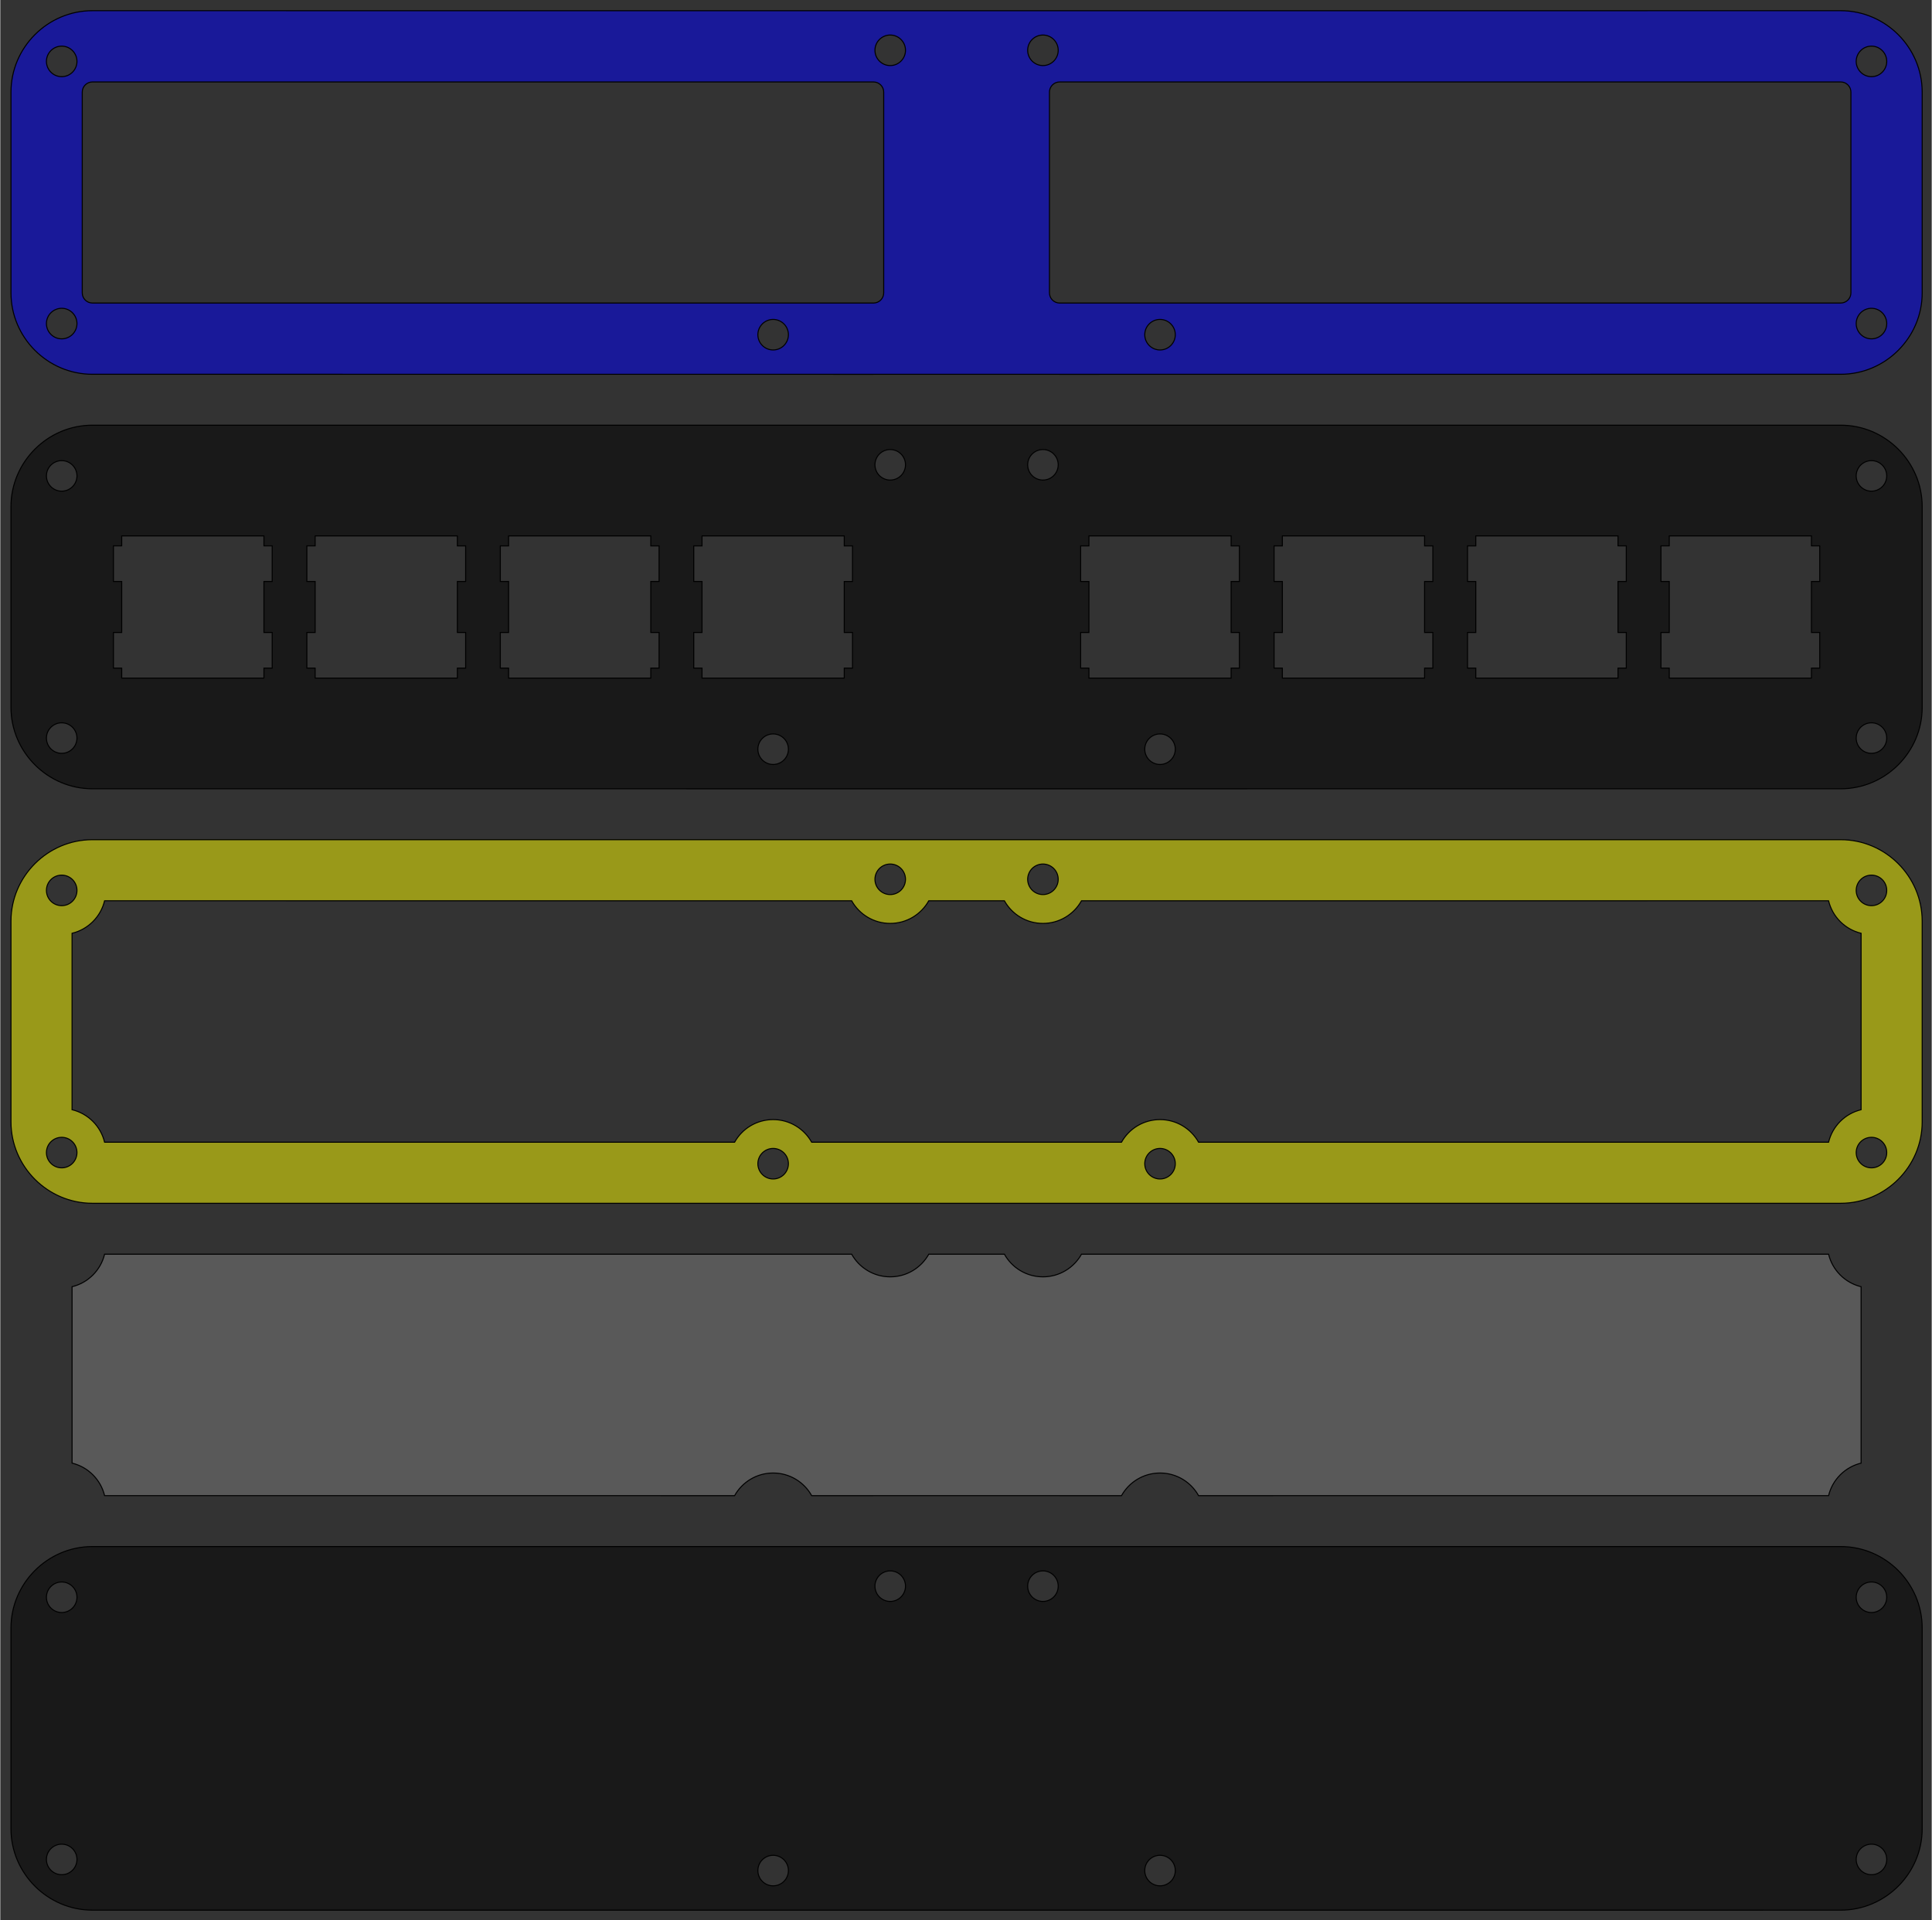 <?xml version="1.0" encoding="UTF-8"?>
<!DOCTYPE svg PUBLIC "-//W3C//DTD SVG 1.1//EN"
    "http://www.w3.org/Graphics/SVG/1.1/DTD/svg11.dtd"><svg xmlns="http://www.w3.org/2000/svg" height="713.22" stroke-opacity="1" viewBox="0 0 717 713" font-size="1" width="717.432" xmlns:xlink="http://www.w3.org/1999/xlink" stroke="rgb(0,0,0)" version="1.1"><rect x="0" y="0" width="717" height="713" fill="#333333" stroke="none"/><defs></defs><g stroke-linejoin="miter" stroke-opacity="1.0" fill-opacity="0.5" stroke="rgb(0,0,0)" stroke-width="0.378" fill="rgb(0,0,0)" stroke-linecap="butt" stroke-miterlimit="10.0"><path d="M 3.969,679.01 c 0,-24.844 0.001,-49.688 0.001 -74.532c 0,-16.608 13.629,-30.236 30.237 -30.236c 23.937,0 47.874,0.001 71.811 0.001c 0.907,0 1.814,0 2.721 0c 0.002,-0 0.003,-0 0.005 -0c 23.028,0 46.057,0.001 69.085 0.001c 0.907,0 1.814,0 2.721 0c 0.002,-0 0.003,-0 0.005 -0c 23.028,0 46.057,0.001 69.085 0.001c 0.907,0 1.814,0 2.721 0c 11.515,0 23.03,0 34.545 0.001c 23.937,-0 47.873,-0 71.81 -0c 23.869,-0 47.738,-0 71.608 -0c 0.068,-0 0.135,-0 0.202 -0c 11.515,-0 23.03,-0 34.545 -0.001c 0.907,-0 1.814,-0 2.721 -0c 23.028,-0 46.057,-0.001 69.085 -0.001c 0.002,-0 0.003,-0 0.005 -0c 0.907,-0 1.814,-0 2.721 -0c 23.028,-0 46.057,-0.001 69.085 -0.001c 0.002,-0 0.003,-0 0.005 -0c 0.907,-0 1.814,-0 2.721 -0c 23.937,-0 47.874,-0.001 71.811 -0.001c 16.608,-0 30.236,13.628 30.237 30.236c 0,24.844 0.001,49.688 0.001 74.532c 0,0 0,0 0 0c 0,16.608 -13.628,30.236 -30.236 30.236c -23.937,0 -47.874,0.001 -71.811 0.001c -0.907,0 -1.814,0 -2.721 0c -23.03,0 -46.06,0.001 -69.09 0.001c -0.907,0 -1.814,0 -2.721 0c -23.03,0 -46.06,0.001 -69.09 0.001c -0.907,0 -1.814,0 -2.721 0c -11.515,0 -23.03,0 -34.545 0.001c -0.067,-0 -0.135,-0 -0.202 -0c -12.355,0 -24.709,0 -37.064 0.001c -0.066,-0 -0.133,-0 -0.199 -0.001c -11.449,-0 -22.898,-0 -34.347 -0c -11.449,-0 -22.898,-0 -34.347 -0c -0.066,0 -0.133,0.001 -0.199 0.001c -12.422,-0 -24.844,-0 -37.266 -0.001c -11.515,-0 -23.03,-0 -34.545 -0.001c -0.907,-0 -1.814,-0 -2.721 -0c -23.03,-0 -46.06,-0.001 -69.09 -0.001c -0.907,-0 -1.814,-0 -2.721 -0c -23.03,-0 -46.06,-0.001 -69.09 -0.001c -0.907,-0 -1.814,-0 -2.721 -0c -23.937,-0 -47.874,-0.001 -71.811 -0.001c -16.608,-0 -30.236,-13.629 -30.236 -30.236c 0,-0 0,-0 -0 -0ZM 17.128,690.418 c 0,3.131 2.538,5.669 5.669 5.669c 3.131,-0 5.669,-2.538 5.669 -5.669c 0,-3.131 -2.538,-5.669 -5.669 -5.669c -3.131,-0 -5.669,2.538 -5.669 5.669ZM 17.13,593.071 c 0,3.131 2.538,5.669 5.669 5.669c 3.131,-0 5.669,-2.538 5.669 -5.669c 0,-3.131 -2.538,-5.669 -5.669 -5.669c -3.131,-0 -5.669,2.538 -5.669 5.669ZM 281.235,694.549 c 0,3.131 2.538,5.669 5.669 5.669c 3.131,-0 5.669,-2.538 5.669 -5.669c 0,-3.131 -2.538,-5.669 -5.669 -5.669c -3.131,-0 -5.669,2.538 -5.669 5.669ZM 324.7,588.949 c 0,3.131 2.538,5.669 5.669 5.669c 3.131,-0 5.669,-2.538 5.669 -5.669c 0,-3.131 -2.538,-5.669 -5.669 -5.669c -3.131,-0 -5.669,2.538 -5.669 5.669ZM 381.393,588.949 c 0,3.131 2.538,5.669 5.669 5.669c 3.131,-0 5.669,-2.538 5.669 -5.669c 0,-3.131 -2.538,-5.669 -5.669 -5.669c -3.131,-0 -5.669,2.538 -5.669 5.669ZM 424.858,694.549 c 0,3.131 2.538,5.669 5.669 5.669c 3.131,-0 5.669,-2.538 5.669 -5.669c 0,-3.131 -2.538,-5.669 -5.669 -5.669c -3.131,-0 -5.669,2.538 -5.669 5.669ZM 688.964,593.071 c 0,3.131 2.538,5.669 5.669 5.669c 3.131,-0 5.669,-2.538 5.669 -5.669c 0,-3.131 -2.538,-5.669 -5.669 -5.669c -3.131,-0 -5.669,2.538 -5.669 5.669ZM 688.965,690.418 c 0,3.131 2.538,5.669 5.669 5.669c 3.131,-0 5.669,-2.538 5.669 -5.669c 0,-3.131 -2.538,-5.669 -5.669 -5.669c -3.131,-0 -5.669,2.538 -5.669 5.669Z"/></g><g stroke-linejoin="miter" stroke-opacity="1.0" fill-opacity="0.5" stroke="rgb(0,0,0)" stroke-width="0.378" fill="rgb(128,128,128)" stroke-linecap="butt" stroke-miterlimit="10.0"><path d="M 26.646,543.265 c 0,-21.834 0.001,-43.667 0.001 -65.501c 5.954,-1.434 10.641,-6.12 12.075 -12.074c 22.432,0 44.864,0.001 67.296 0.001c 0.907,0 1.814,0 2.721 0c 0.002,-0 0.003,-0 0.005 -0c 23.028,0 46.057,0.001 69.085 0.001c 0.907,0 1.814,0 2.721 0c 0.002,-0 0.003,-0 0.005 -0c 23.028,0 46.057,0.001 69.085 0.001c 0.907,0 1.814,0 2.721 0c 11.515,0 23.03,0 34.545 0.001c 9.718,-0 19.437,-0 29.155 -0c 2.8,5.013 8.159,8.403 14.309 8.403c 6.15,-0 11.508,-3.39 14.309 -8.403c 4.679,-0 9.359,-0 14.038 -0c 4.679,-0 9.359,-0 14.038 -0c 2.8,5.013 8.159,8.403 14.309 8.403c 6.15,-0 11.508,-3.39 14.309 -8.403c 9.718,-0 19.437,-0 29.155 -0c 11.515,-0 23.03,-0 34.545 -0.001c 0.907,-0 1.814,-0 2.721 -0c 23.028,-0 46.057,-0.001 69.085 -0.001c 0.002,-0 0.003,-0 0.005 -0c 0.907,-0 1.814,-0 2.721 -0c 23.028,-0 46.057,-0.001 69.085 -0.001c 0.002,-0 0.003,-0 0.005 -0c 0.907,-0 1.814,-0 2.721 -0c 22.432,-0 44.864,-0.001 67.296 -0.001c 1.434,5.954 6.121,10.641 12.075 12.074c 0,21.834 0.001,43.667 0.001 65.501c -5.954,1.434 -10.641,6.121 -12.074 12.075c -22.432,0 -44.864,0.001 -67.296 0.001c -0.907,0 -1.814,0 -2.721 0c -23.03,0 -46.06,0.001 -69.09 0.001c -0.907,0 -1.814,0 -2.721 0c -23.03,0 -46.06,0.001 -69.09 0.001c -0.907,0 -1.814,0 -2.721 0c -6.745,0 -13.491,0 -20.236 0c -2.8,-5.013 -8.158,-8.403 -14.308 -8.403c -6.15,-0 -11.509,3.39 -14.309 8.403c -7.652,0 -15.305,0 -22.957 0c -0.033,-0 -0.067,-0 -0.1 -0.001c -11.482,-0 -22.964,-0 -34.446 -0c -11.482,-0 -22.964,-0 -34.446 -0c -0.033,0 -0.067,0.001 -0.1 0.001c -7.652,-0 -15.305,-0 -22.957 -0c -2.8,-5.013 -8.159,-8.403 -14.309 -8.403c -6.15,-0 -11.508,3.39 -14.308 8.403c -6.745,-0 -13.491,-0 -20.236 -0c -0.907,-0 -1.814,-0 -2.721 -0c -23.03,-0 -46.06,-0.001 -69.09 -0.001c -0.907,-0 -1.814,-0 -2.721 -0c -23.03,-0 -46.06,-0.001 -69.09 -0.001c -0.907,-0 -1.814,-0 -2.721 -0c -22.432,-0 -44.864,-0.001 -67.296 -0.001c -1.434,-5.954 -6.12,-10.641 -12.074 -12.075Z"/></g><g stroke-linejoin="miter" stroke-opacity="1.0" fill-opacity="0.5" stroke="rgb(0,0,0)" stroke-width="0.378" fill="rgb(255,255,0)" stroke-linecap="butt" stroke-miterlimit="10.0"><path d="M 3.969,416.55 c 0,-24.844 0.001,-49.688 0.001 -74.532c 0,-16.608 13.629,-30.236 30.237 -30.236c 23.937,0 47.874,0.001 71.811 0.001c 0.907,0 1.814,0 2.721 0c 0.002,-0 0.003,-0 0.005 -0c 23.028,0 46.057,0.001 69.085 0.001c 0.907,0 1.814,0 2.721 0c 0.002,-0 0.003,-0 0.005 -0c 23.028,0 46.057,0.001 69.085 0.001c 0.907,0 1.814,0 2.721 0c 11.515,0 23.03,0 34.545 0.001c 23.937,-0 47.873,-0 71.81 -0c 23.869,-0 47.738,-0 71.608 -0c 0.068,-0 0.135,-0 0.202 -0c 11.515,-0 23.03,-0 34.545 -0.001c 0.907,-0 1.814,-0 2.721 -0c 23.028,-0 46.057,-0.001 69.085 -0.001c 0.002,-0 0.003,-0 0.005 -0c 0.907,-0 1.814,-0 2.721 -0c 23.028,-0 46.057,-0.001 69.085 -0.001c 0.002,-0 0.003,-0 0.005 -0c 0.907,-0 1.814,-0 2.721 -0c 23.937,-0 47.874,-0.001 71.811 -0.001c 16.608,-0 30.236,13.628 30.237 30.236c 0,24.844 0.001,49.688 0.001 74.532c 0,0 0,0 0 0c 0,16.608 -13.628,30.236 -30.236 30.236c -23.937,0 -47.874,0.001 -71.811 0.001c -0.907,0 -1.814,0 -2.721 0c -23.03,0 -46.06,0.001 -69.09 0.001c -0.907,0 -1.814,0 -2.721 0c -23.03,0 -46.06,0.001 -69.09 0.001c -0.907,0 -1.814,0 -2.721 0c -11.515,0 -23.03,0 -34.545 0.001c -0.067,-0 -0.135,-0 -0.202 -0c -12.355,0 -24.709,0 -37.064 0.001c -0.066,-0 -0.133,-0 -0.199 -0.001c -11.449,-0 -22.898,-0 -34.347 -0c -11.449,-0 -22.898,-0 -34.347 -0c -0.066,0 -0.133,0.001 -0.199 0.001c -12.422,-0 -24.844,-0 -37.266 -0.001c -11.515,-0 -23.03,-0 -34.545 -0.001c -0.907,-0 -1.814,-0 -2.721 -0c -23.03,-0 -46.06,-0.001 -69.09 -0.001c -0.907,-0 -1.814,-0 -2.721 -0c -23.03,-0 -46.06,-0.001 -69.09 -0.001c -0.907,-0 -1.814,-0 -2.721 -0c -23.937,-0 -47.874,-0.001 -71.811 -0.001c -16.608,-0 -30.236,-13.629 -30.236 -30.236c 0,-0 0,-0 -0 -0ZM 26.646,412.035 c 5.954,1.434 10.64,6.121 12.074 12.075c 22.432,0 44.864,0.001 67.296 0.001c 0.907,0 1.814,0 2.721 0c 23.03,0 46.06,0.001 69.09 0.001c 0.907,0 1.814,0 2.721 0c 23.03,0 46.06,0.001 69.09 0.001c 0.907,0 1.814,0 2.721 0c 6.745,0 13.491,0 20.236 0c 2.8,-5.013 8.158,-8.403 14.308 -8.403c 6.15,-0 11.509,3.39 14.309 8.403c 7.652,0 15.305,0 22.957 0c 0.033,-0 0.067,-0 0.1 -0.001c 11.482,-0 22.964,-0 34.446 -0c 11.482,-0 22.964,-0 34.446 -0c 0.033,0 0.067,0.001 0.1 0.001c 7.652,-0 15.305,-0 22.957 -0c 2.8,-5.013 8.159,-8.403 14.309 -8.403c 6.15,-0 11.508,3.39 14.308 8.403c 6.745,-0 13.491,-0 20.236 -0c 0.907,-0 1.814,-0 2.721 -0c 23.03,-0 46.06,-0.001 69.09 -0.001c 0.907,-0 1.814,-0 2.721 -0c 23.03,-0 46.06,-0.001 69.09 -0.001c 0.907,-0 1.814,-0 2.721 -0c 22.432,-0 44.864,-0.001 67.296 -0.001c 1.434,-5.954 6.12,-10.641 12.074 -12.075c -0,-21.834 -0.001,-43.667 -0.001 -65.501c -5.954,-1.434 -10.641,-6.12 -12.075 -12.074c -22.432,0 -44.864,0.001 -67.296 0.001c -0.907,0 -1.814,0 -2.721 0c -0.002,-0 -0.003,-0 -0.005 -0c -23.028,0 -46.057,0.001 -69.085 0.001c -0.907,0 -1.814,0 -2.721 0c -0.002,-0 -0.003,-0 -0.005 -0c -23.028,0 -46.057,0.001 -69.085 0.001c -0.907,0 -1.814,0 -2.721 0c -11.515,0 -23.03,0 -34.545 0.001c -9.718,-0 -19.437,-0 -29.155 -0c -2.8,5.013 -8.159,8.403 -14.309 8.403c -6.15,-0 -11.508,-3.39 -14.309 -8.403c -4.679,-0 -9.359,-0 -14.038 -0c -4.679,-0 -9.359,-0 -14.038 -0c -2.8,5.013 -8.159,8.403 -14.309 8.403c -6.15,-0 -11.508,-3.39 -14.309 -8.403c -9.718,-0 -19.437,-0 -29.155 -0c -11.515,-0 -23.03,-0 -34.545 -0.001c -0.907,-0 -1.814,-0 -2.721 -0c -23.028,-0 -46.057,-0.001 -69.085 -0.001c -0.002,-0 -0.003,-0 -0.005 -0c -0.907,-0 -1.814,-0 -2.721 -0c -23.028,-0 -46.057,-0.001 -69.085 -0.001c -0.002,-0 -0.003,-0 -0.005 -0c -0.907,-0 -1.814,-0 -2.721 -0c -22.432,-0 -44.864,-0.001 -67.296 -0.001c -1.434,5.954 -6.121,10.641 -12.075 12.074c -0,21.834 -0.001,43.667 -0.001 65.501ZM 17.128,427.958 c 0,3.131 2.538,5.669 5.669 5.669c 3.131,-0 5.669,-2.538 5.669 -5.669c 0,-3.131 -2.538,-5.669 -5.669 -5.669c -3.131,-0 -5.669,2.538 -5.669 5.669ZM 17.13,330.611 c 0,3.131 2.538,5.669 5.669 5.669c 3.131,-0 5.669,-2.538 5.669 -5.669c 0,-3.131 -2.538,-5.669 -5.669 -5.669c -3.131,-0 -5.669,2.538 -5.669 5.669ZM 281.235,432.089 c 0,3.131 2.538,5.669 5.669 5.669c 3.131,-0 5.669,-2.538 5.669 -5.669c 0,-3.131 -2.538,-5.669 -5.669 -5.669c -3.131,-0 -5.669,2.538 -5.669 5.669ZM 324.7,326.489 c 0,3.131 2.538,5.669 5.669 5.669c 3.131,-0 5.669,-2.538 5.669 -5.669c 0,-3.131 -2.538,-5.669 -5.669 -5.669c -3.131,-0 -5.669,2.538 -5.669 5.669ZM 381.393,326.489 c 0,3.131 2.538,5.669 5.669 5.669c 3.131,-0 5.669,-2.538 5.669 -5.669c 0,-3.131 -2.538,-5.669 -5.669 -5.669c -3.131,-0 -5.669,2.538 -5.669 5.669ZM 424.858,432.089 c 0,3.131 2.538,5.669 5.669 5.669c 3.131,-0 5.669,-2.538 5.669 -5.669c 0,-3.131 -2.538,-5.669 -5.669 -5.669c -3.131,-0 -5.669,2.538 -5.669 5.669ZM 688.964,330.611 c 0,3.131 2.538,5.669 5.669 5.669c 3.131,-0 5.669,-2.538 5.669 -5.669c 0,-3.131 -2.538,-5.669 -5.669 -5.669c -3.131,-0 -5.669,2.538 -5.669 5.669ZM 688.965,427.958 c 0,3.131 2.538,5.669 5.669 5.669c 3.131,-0 5.669,-2.538 5.669 -5.669c 0,-3.131 -2.538,-5.669 -5.669 -5.669c -3.131,-0 -5.669,2.538 -5.669 5.669Z"/></g><g stroke-linejoin="miter" stroke-opacity="1.0" fill-opacity="0.5" stroke="rgb(0,0,0)" stroke-width="0.378" fill="rgb(0,0,0)" stroke-linecap="butt" stroke-miterlimit="10.0"><path d="M 3.969,262.643 c 0,-24.844 0.001,-49.688 0.001 -74.532c 0,-16.608 13.629,-30.236 30.237 -30.236c 23.937,0 47.874,0.001 71.811 0.001c 0.907,0 1.814,0 2.721 0c 0.002,-0 0.003,-0 0.005 -0c 23.028,0 46.057,0.001 69.085 0.001c 0.907,0 1.814,0 2.721 0c 0.002,-0 0.003,-0 0.005 -0c 23.028,0 46.057,0.001 69.085 0.001c 0.907,0 1.814,0 2.721 0c 11.515,0 23.03,0 34.545 0.001c 23.937,-0 47.873,-0 71.81 -0c 23.869,-0 47.738,-0 71.608 -0c 0.068,-0 0.135,-0 0.202 -0c 11.515,-0 23.03,-0 34.545 -0.001c 0.907,-0 1.814,-0 2.721 -0c 23.028,-0 46.057,-0.001 69.085 -0.001c 0.002,-0 0.003,-0 0.005 -0c 0.907,-0 1.814,-0 2.721 -0c 23.028,-0 46.057,-0.001 69.085 -0.001c 0.002,-0 0.003,-0 0.005 -0c 0.907,-0 1.814,-0 2.721 -0c 23.937,-0 47.874,-0.001 71.811 -0.001c 16.608,-0 30.236,13.628 30.237 30.236c 0,24.844 0.001,49.688 0.001 74.532c 0,0 0,0 0 0c 0,16.608 -13.628,30.236 -30.236 30.236c -23.937,0 -47.874,0.001 -71.811 0.001c -0.907,0 -1.814,0 -2.721 0c -23.03,0 -46.06,0.001 -69.09 0.001c -0.907,0 -1.814,0 -2.721 0c -23.03,0 -46.06,0.001 -69.09 0.001c -0.907,0 -1.814,0 -2.721 0c -11.515,0 -23.03,0 -34.545 0.001c -0.067,-0 -0.135,-0 -0.202 -0c -12.355,0 -24.709,0 -37.064 0.001c -0.066,-0 -0.133,-0 -0.199 -0.001c -11.449,-0 -22.898,-0 -34.347 -0c -11.449,-0 -22.898,-0 -34.347 -0c -0.066,0 -0.133,0.001 -0.199 0.001c -12.422,-0 -24.844,-0 -37.266 -0.001c -11.515,-0 -23.03,-0 -34.545 -0.001c -0.907,-0 -1.814,-0 -2.721 -0c -23.03,-0 -46.06,-0.001 -69.09 -0.001c -0.907,-0 -1.814,-0 -2.721 -0c -23.03,-0 -46.06,-0.001 -69.09 -0.001c -0.907,-0 -1.814,-0 -2.721 -0c -23.937,-0 -47.874,-0.001 -71.811 -0.001c -16.608,-0 -30.236,-13.629 -30.236 -30.236c 0,-0 0,-0 -0 -0ZM 41.999,248.072 c 1.024,0 2.048,0 3.072 0c -0,1.235 -0,2.47 -0 3.706c 17.6,0 35.2,0.001 52.8 0.001c 0,-1.235 0,-2.47 0 -3.706c 1.024,0 2.048,0 3.072 0c 0,-4.41 0,-8.819 0 -13.229c -1.024,-0 -2.048,-0 -3.072 -0c 0,-6.31 0,-12.621 0 -18.931c 1.024,0 2.048,0 3.072 0c 0,-4.41 0,-8.819 0 -13.229c -1.024,-0 -2.048,-0 -3.072 -0c 0,-1.235 0,-2.47 0 -3.706c -17.6,-0 -35.2,-0.001 -52.8 -0.001c -0,1.235 -0,2.47 -0 3.706c -1.024,-0 -2.048,-0 -3.072 -0c -0,4.41 -0,8.819 -0 13.229c 1.024,0 2.048,0 3.072 0c -0,6.31 -0,12.621 -0 18.931c -1.024,-0 -2.048,-0 -3.072 -0c -0,4.41 -0,8.819 -0 13.229ZM 113.81,248.074 c 1.024,0 2.048,0 3.072 0c -0,1.235 -0,2.47 -0 3.706c 17.6,0 35.2,0.001 52.8 0.001c 0,-1.235 0,-2.47 0 -3.706c 1.024,0 2.048,0 3.072 0c 0,-4.41 0,-8.819 0 -13.229c -1.024,-0 -2.048,-0 -3.072 -0c 0,-6.31 0,-12.621 0 -18.931c 1.024,0 2.048,0 3.072 0c 0,-4.41 0,-8.819 0 -13.229c -1.024,-0 -2.048,-0 -3.072 -0c 0,-1.235 0,-2.47 0 -3.706c -17.6,-0 -35.2,-0.001 -52.8 -0.001c -0,1.235 -0,2.47 -0 3.706c -1.024,-0 -2.048,-0 -3.072 -0c -0,4.41 -0,8.819 -0 13.229c 1.024,0 2.048,0 3.072 0c -0,6.31 -0,12.621 -0 18.931c -1.024,-0 -2.048,-0 -3.072 -0c -0,4.41 -0,8.819 -0 13.229ZM 185.621,248.075 c 1.024,0 2.048,0 3.072 0c -0,1.235 -0,2.47 -0 3.706c 17.6,0 35.2,0.001 52.8 0.001c 0,-1.235 0,-2.47 0 -3.706c 1.024,0 2.048,0 3.072 0c 0,-4.41 0,-8.819 0 -13.229c -1.024,-0 -2.048,-0 -3.072 -0c 0,-6.31 0,-12.621 0 -18.931c 1.024,0 2.048,0 3.072 0c 0,-4.41 0,-8.819 0 -13.229c -1.024,-0 -2.048,-0 -3.072 -0c 0,-1.235 0,-2.47 0 -3.706c -17.6,-0 -35.2,-0.001 -52.8 -0.001c -0,1.235 -0,2.47 -0 3.706c -1.024,-0 -2.048,-0 -3.072 -0c -0,4.41 -0,8.819 -0 13.229c 1.024,0 2.048,0 3.072 0c -0,6.31 -0,12.621 -0 18.931c -1.024,-0 -2.048,-0 -3.072 -0c -0,4.41 -0,8.819 -0 13.229ZM 257.432,248.076 c 1.024,0 2.048,0 3.072 0c -0,1.235 -0,2.47 -0 3.706c 17.6,0 35.2,0.001 52.8 0.001c 0,-1.235 0,-2.47 0 -3.706c 1.024,0 2.048,0 3.072 0c 0,-4.41 0,-8.819 0 -13.229c -1.024,-0 -2.048,-0 -3.072 -0c 0,-6.31 0,-12.621 0 -18.931c 1.024,0 2.048,0 3.072 0c 0,-4.41 0,-8.819 0 -13.229c -1.024,-0 -2.048,-0 -3.072 -0c 0,-1.235 0,-2.47 0 -3.706c -17.6,-0 -35.2,-0.001 -52.8 -0.001c -0,1.235 -0,2.47 -0 3.706c -1.024,-0 -2.048,-0 -3.072 -0c -0,4.41 -0,8.819 -0 13.229c 1.024,0 2.048,0 3.072 0c -0,6.31 -0,12.621 -0 18.931c -1.024,-0 -2.048,-0 -3.072 -0c -0,4.41 -0,8.819 -0 13.229ZM 401.055,202.688 c 0,4.41 0,8.819 0 13.229c 1.024,-0 2.048,-0 3.072 -0c 0,6.31 0,12.621 0 18.931c -1.024,0 -2.048,0 -3.072 0c 0,4.41 0,8.819 0 13.229c 1.024,-0 2.048,-0 3.072 -0c 0,1.235 0,2.47 0 3.706c 17.6,-0 35.2,-0.001 52.8 -0.001c -0,-1.235 -0,-2.47 -0 -3.706c 1.024,-0 2.048,-0 3.072 -0c -0,-4.41 -0,-8.819 -0 -13.229c -1.024,0 -2.048,0 -3.072 0c -0,-6.31 -0,-12.621 -0 -18.931c 1.024,-0 2.048,-0 3.072 -0c -0,-4.41 -0,-8.819 -0 -13.229c -1.024,0 -2.048,0 -3.072 0c -0,-1.235 -0,-2.47 -0 -3.706c -17.6,0 -35.2,0.001 -52.8 0.001c 0,1.235 0,2.47 0 3.706c -1.024,0 -2.048,0 -3.072 0ZM 472.865,202.687 c 0,4.41 0,8.819 0 13.229c 1.024,-0 2.048,-0 3.072 -0c 0,6.31 0,12.621 0 18.931c -1.024,0 -2.048,0 -3.072 0c 0,4.41 0,8.819 0 13.229c 1.024,-0 2.048,-0 3.072 -0c 0,1.235 0,2.47 0 3.706c 17.6,-0 35.2,-0.001 52.8 -0.001c -0,-1.235 -0,-2.47 -0 -3.706c 1.024,-0 2.048,-0 3.072 -0c -0,-4.41 -0,-8.819 -0 -13.229c -1.024,0 -2.048,0 -3.072 0c -0,-6.31 -0,-12.621 -0 -18.931c 1.024,-0 2.048,-0 3.072 -0c -0,-4.41 -0,-8.819 -0 -13.229c -1.024,0 -2.048,0 -3.072 0c -0,-1.235 -0,-2.47 -0 -3.706c -17.6,0 -35.2,0.001 -52.8 0.001c 0,1.235 0,2.47 0 3.706c -1.024,0 -2.048,0 -3.072 0ZM 544.677,202.686 c 0,4.41 0,8.819 0 13.229c 1.024,-0 2.048,-0 3.072 -0c 0,6.31 0,12.621 0 18.931c -1.024,0 -2.048,0 -3.072 0c 0,4.41 0,8.819 0 13.229c 1.024,-0 2.048,-0 3.072 -0c 0,1.235 0,2.47 0 3.706c 17.6,-0 35.2,-0.001 52.8 -0.001c -0,-1.235 -0,-2.47 -0 -3.706c 1.024,-0 2.048,-0 3.072 -0c -0,-4.41 -0,-8.819 -0 -13.229c -1.024,0 -2.048,0 -3.072 0c -0,-6.31 -0,-12.621 -0 -18.931c 1.024,-0 2.048,-0 3.072 -0c -0,-4.41 -0,-8.819 -0 -13.229c -1.024,0 -2.048,0 -3.072 0c -0,-1.235 -0,-2.47 -0 -3.706c -17.6,0 -35.2,0.001 -52.8 0.001c 0,1.235 0,2.47 0 3.706c -1.024,0 -2.048,0 -3.072 0ZM 616.487,202.685 c 0,4.41 0,8.819 0 13.229c 1.024,-0 2.048,-0 3.072 -0c 0,6.31 0,12.621 0 18.931c -1.024,0 -2.048,0 -3.072 0c 0,4.41 0,8.819 0 13.229c 1.024,-0 2.048,-0 3.072 -0c 0,1.235 0,2.47 0 3.706c 17.6,-0 35.2,-0.001 52.8 -0.001c -0,-1.235 -0,-2.47 -0 -3.706c 1.024,-0 2.048,-0 3.072 -0c -0,-4.41 -0,-8.819 -0 -13.229c -1.024,0 -2.048,0 -3.072 0c -0,-6.31 -0,-12.621 -0 -18.931c 1.024,-0 2.048,-0 3.072 -0c -0,-4.41 -0,-8.819 -0 -13.229c -1.024,0 -2.048,0 -3.072 0c -0,-1.235 -0,-2.47 -0 -3.706c -17.6,0 -35.2,0.001 -52.8 0.001c 0,1.235 0,2.47 0 3.706c -1.024,0 -2.048,0 -3.072 0ZM 17.128,274.051 c 0,3.131 2.538,5.669 5.669 5.669c 3.131,-0 5.669,-2.538 5.669 -5.669c 0,-3.131 -2.538,-5.669 -5.669 -5.669c -3.131,-0 -5.669,2.538 -5.669 5.669ZM 17.13,176.704 c 0,3.131 2.538,5.669 5.669 5.669c 3.131,-0 5.669,-2.538 5.669 -5.669c 0,-3.131 -2.538,-5.669 -5.669 -5.669c -3.131,-0 -5.669,2.538 -5.669 5.669ZM 281.235,278.182 c 0,3.131 2.538,5.669 5.669 5.669c 3.131,-0 5.669,-2.538 5.669 -5.669c 0,-3.131 -2.538,-5.669 -5.669 -5.669c -3.131,-0 -5.669,2.538 -5.669 5.669ZM 324.7,172.582 c 0,3.131 2.538,5.669 5.669 5.669c 3.131,-0 5.669,-2.538 5.669 -5.669c 0,-3.131 -2.538,-5.669 -5.669 -5.669c -3.131,-0 -5.669,2.538 -5.669 5.669ZM 381.393,172.582 c 0,3.131 2.538,5.669 5.669 5.669c 3.131,-0 5.669,-2.538 5.669 -5.669c 0,-3.131 -2.538,-5.669 -5.669 -5.669c -3.131,-0 -5.669,2.538 -5.669 5.669ZM 424.858,278.182 c 0,3.131 2.538,5.669 5.669 5.669c 3.131,-0 5.669,-2.538 5.669 -5.669c 0,-3.131 -2.538,-5.669 -5.669 -5.669c -3.131,-0 -5.669,2.538 -5.669 5.669ZM 688.964,176.704 c 0,3.131 2.538,5.669 5.669 5.669c 3.131,-0 5.669,-2.538 5.669 -5.669c 0,-3.131 -2.538,-5.669 -5.669 -5.669c -3.131,-0 -5.669,2.538 -5.669 5.669ZM 688.965,274.051 c 0,3.131 2.538,5.669 5.669 5.669c 3.131,-0 5.669,-2.538 5.669 -5.669c 0,-3.131 -2.538,-5.669 -5.669 -5.669c -3.131,-0 -5.669,2.538 -5.669 5.669Z"/></g><g stroke-linejoin="miter" stroke-opacity="1.0" fill-opacity="0.5" stroke="rgb(0,0,0)" stroke-width="0.378" fill="rgb(0,0,255)" stroke-linecap="butt" stroke-miterlimit="10.0"><path d="M 3.969,108.737 c 0,-24.844 0.001,-49.688 0.001 -74.532c 0,-16.608 13.629,-30.236 30.237 -30.236c 23.937,0 47.874,0.001 71.811 0.001c 0.907,0 1.814,0 2.721 0c 0.002,-0 0.003,-0 0.005 -0c 23.028,0 46.057,0.001 69.085 0.001c 0.907,0 1.814,0 2.721 0c 0.002,-0 0.003,-0 0.005 -0c 23.028,0 46.057,0.001 69.085 0.001c 0.907,0 1.814,0 2.721 0c 11.515,0 23.03,0 34.545 0.001c 23.937,-0 47.873,-0 71.81 -0c 23.869,-0 47.738,-0 71.608 -0c 0.068,-0 0.135,-0 0.202 -0c 11.515,-0 23.03,-0 34.545 -0.001c 0.907,-0 1.814,-0 2.721 -0c 23.028,-0 46.057,-0.001 69.085 -0.001c 0.002,-0 0.003,-0 0.005 -0c 0.907,-0 1.814,-0 2.721 -0c 23.028,-0 46.057,-0.001 69.085 -0.001c 0.002,-0 0.003,-0 0.005 -0c 0.907,-0 1.814,-0 2.721 -0c 23.937,-0 47.874,-0.001 71.811 -0.001c 16.608,-0 30.236,13.628 30.237 30.236c 0,24.844 0.001,49.688 0.001 74.532c 0,0 0,0 0 0c 0,16.608 -13.628,30.236 -30.236 30.236c -23.937,0 -47.874,0.001 -71.811 0.001c -0.907,0 -1.814,0 -2.721 0c -23.03,0 -46.06,0.001 -69.09 0.001c -0.907,0 -1.814,0 -2.721 0c -23.03,0 -46.06,0.001 -69.09 0.001c -0.907,0 -1.814,0 -2.721 0c -11.515,0 -23.03,0 -34.545 0.001c -0.067,-0 -0.135,-0 -0.202 -0c -12.355,0 -24.709,0 -37.064 0.001c -0.066,-0 -0.133,-0 -0.199 -0.001c -11.449,-0 -22.898,-0 -34.347 -0c -11.449,-0 -22.898,-0 -34.347 -0c -0.066,0 -0.133,0.001 -0.199 0.001c -12.422,-0 -24.844,-0 -37.266 -0.001c -11.515,-0 -23.03,-0 -34.545 -0.001c -0.907,-0 -1.814,-0 -2.721 -0c -23.03,-0 -46.06,-0.001 -69.09 -0.001c -0.907,-0 -1.814,-0 -2.721 -0c -23.03,-0 -46.06,-0.001 -69.09 -0.001c -0.907,-0 -1.814,-0 -2.721 -0c -23.937,-0 -47.874,-0.001 -71.811 -0.001c -16.608,-0 -30.236,-13.629 -30.236 -30.236c 0,-0 0,-0 -0 -0ZM 30.425,108.737 c 0,0 0,0 0 0c 0,2.087 1.692,3.78 3.78 3.78c 23.937,0 47.874,0.001 71.811 0.001c 0.907,0 1.814,0 2.721 0c 23.03,0 46.06,0.001 69.09 0.001c 0.907,0 1.814,0 2.721 0c 23.03,0 46.06,0.001 69.09 0.001c 0.907,0 1.814,0 2.721 0c 23.937,0 47.874,0.001 71.811 0.001c 2.087,0 3.78,-1.692 3.78 -3.78c 0,-24.844 0.001,-49.688 0.001 -74.532c -0,-2.087 -1.692,-3.78 -3.78 -3.78c -23.937,-0 -47.874,-0.001 -71.811 -0.001c -0.907,-0 -1.814,-0 -2.721 -0c -23.028,-0 -46.057,-0.001 -69.085 -0.001c -0.002,-0 -0.003,-0 -0.005 -0c -0.907,-0 -1.814,-0 -2.721 -0c -23.028,-0 -46.057,-0.001 -69.085 -0.001c -0.002,-0 -0.003,-0 -0.005 -0c -0.907,-0 -1.814,-0 -2.721 -0c -23.937,-0 -47.874,-0.001 -71.811 -0.001c -2.087,-0 -3.78,1.692 -3.78 3.78c -0,24.844 -0.001,49.688 -0.001 74.532ZM 389.481,34.21 c 0,24.844 0.001,49.688 0.001 74.532c 0,2.087 1.692,3.78 3.78 3.78c 23.937,-0 47.874,-0.001 71.811 -0.001c 0.907,-0 1.814,-0 2.721 -0c 23.03,-0 46.06,-0.001 69.09 -0.001c 0.907,-0 1.814,-0 2.721 -0c 23.03,-0 46.06,-0.001 69.09 -0.001c 0.907,-0 1.814,-0 2.721 -0c 23.937,-0 47.874,-0.001 71.811 -0.001c 2.087,-0 3.78,-1.692 3.78 -3.78c 0,-0 0,-0 0 -0c -0,-24.844 -0.001,-49.688 -0.001 -74.532c -0,-2.087 -1.692,-3.78 -3.78 -3.78c -23.937,0 -47.874,0.001 -71.811 0.001c -0.907,0 -1.814,0 -2.721 0c -0.002,-0 -0.003,-0 -0.005 -0c -23.028,0 -46.057,0.001 -69.085 0.001c -0.907,0 -1.814,0 -2.721 0c -0.002,-0 -0.003,-0 -0.005 -0c -23.028,0 -46.057,0.001 -69.085 0.001c -0.907,0 -1.814,0 -2.721 0c -23.937,0 -47.874,0.001 -71.811 0.001c -2.087,0 -3.779,1.692 -3.78 3.78ZM 17.128,120.144 c 0,3.131 2.538,5.669 5.669 5.669c 3.131,-0 5.669,-2.538 5.669 -5.669c 0,-3.131 -2.538,-5.669 -5.669 -5.669c -3.131,-0 -5.669,2.538 -5.669 5.669ZM 17.13,22.797 c 0,3.131 2.538,5.669 5.669 5.669c 3.131,-0 5.669,-2.538 5.669 -5.669c 0,-3.131 -2.538,-5.669 -5.669 -5.669c -3.131,-0 -5.669,2.538 -5.669 5.669ZM 281.235,124.275 c 0,3.131 2.538,5.669 5.669 5.669c 3.131,-0 5.669,-2.538 5.669 -5.669c 0,-3.131 -2.538,-5.669 -5.669 -5.669c -3.131,-0 -5.669,2.538 -5.669 5.669ZM 324.7,18.675 c 0,3.131 2.538,5.669 5.669 5.669c 3.131,-0 5.669,-2.538 5.669 -5.669c 0,-3.131 -2.538,-5.669 -5.669 -5.669c -3.131,-0 -5.669,2.538 -5.669 5.669ZM 381.393,18.675 c 0,3.131 2.538,5.669 5.669 5.669c 3.131,-0 5.669,-2.538 5.669 -5.669c 0,-3.131 -2.538,-5.669 -5.669 -5.669c -3.131,-0 -5.669,2.538 -5.669 5.669ZM 424.858,124.275 c 0,3.131 2.538,5.669 5.669 5.669c 3.131,-0 5.669,-2.538 5.669 -5.669c 0,-3.131 -2.538,-5.669 -5.669 -5.669c -3.131,-0 -5.669,2.538 -5.669 5.669ZM 688.964,22.797 c 0,3.131 2.538,5.669 5.669 5.669c 3.131,-0 5.669,-2.538 5.669 -5.669c 0,-3.131 -2.538,-5.669 -5.669 -5.669c -3.131,-0 -5.669,2.538 -5.669 5.669ZM 688.965,120.144 c 0,3.131 2.538,5.669 5.669 5.669c 3.131,-0 5.669,-2.538 5.669 -5.669c 0,-3.131 -2.538,-5.669 -5.669 -5.669c -3.131,-0 -5.669,2.538 -5.669 5.669Z"/></g></svg>